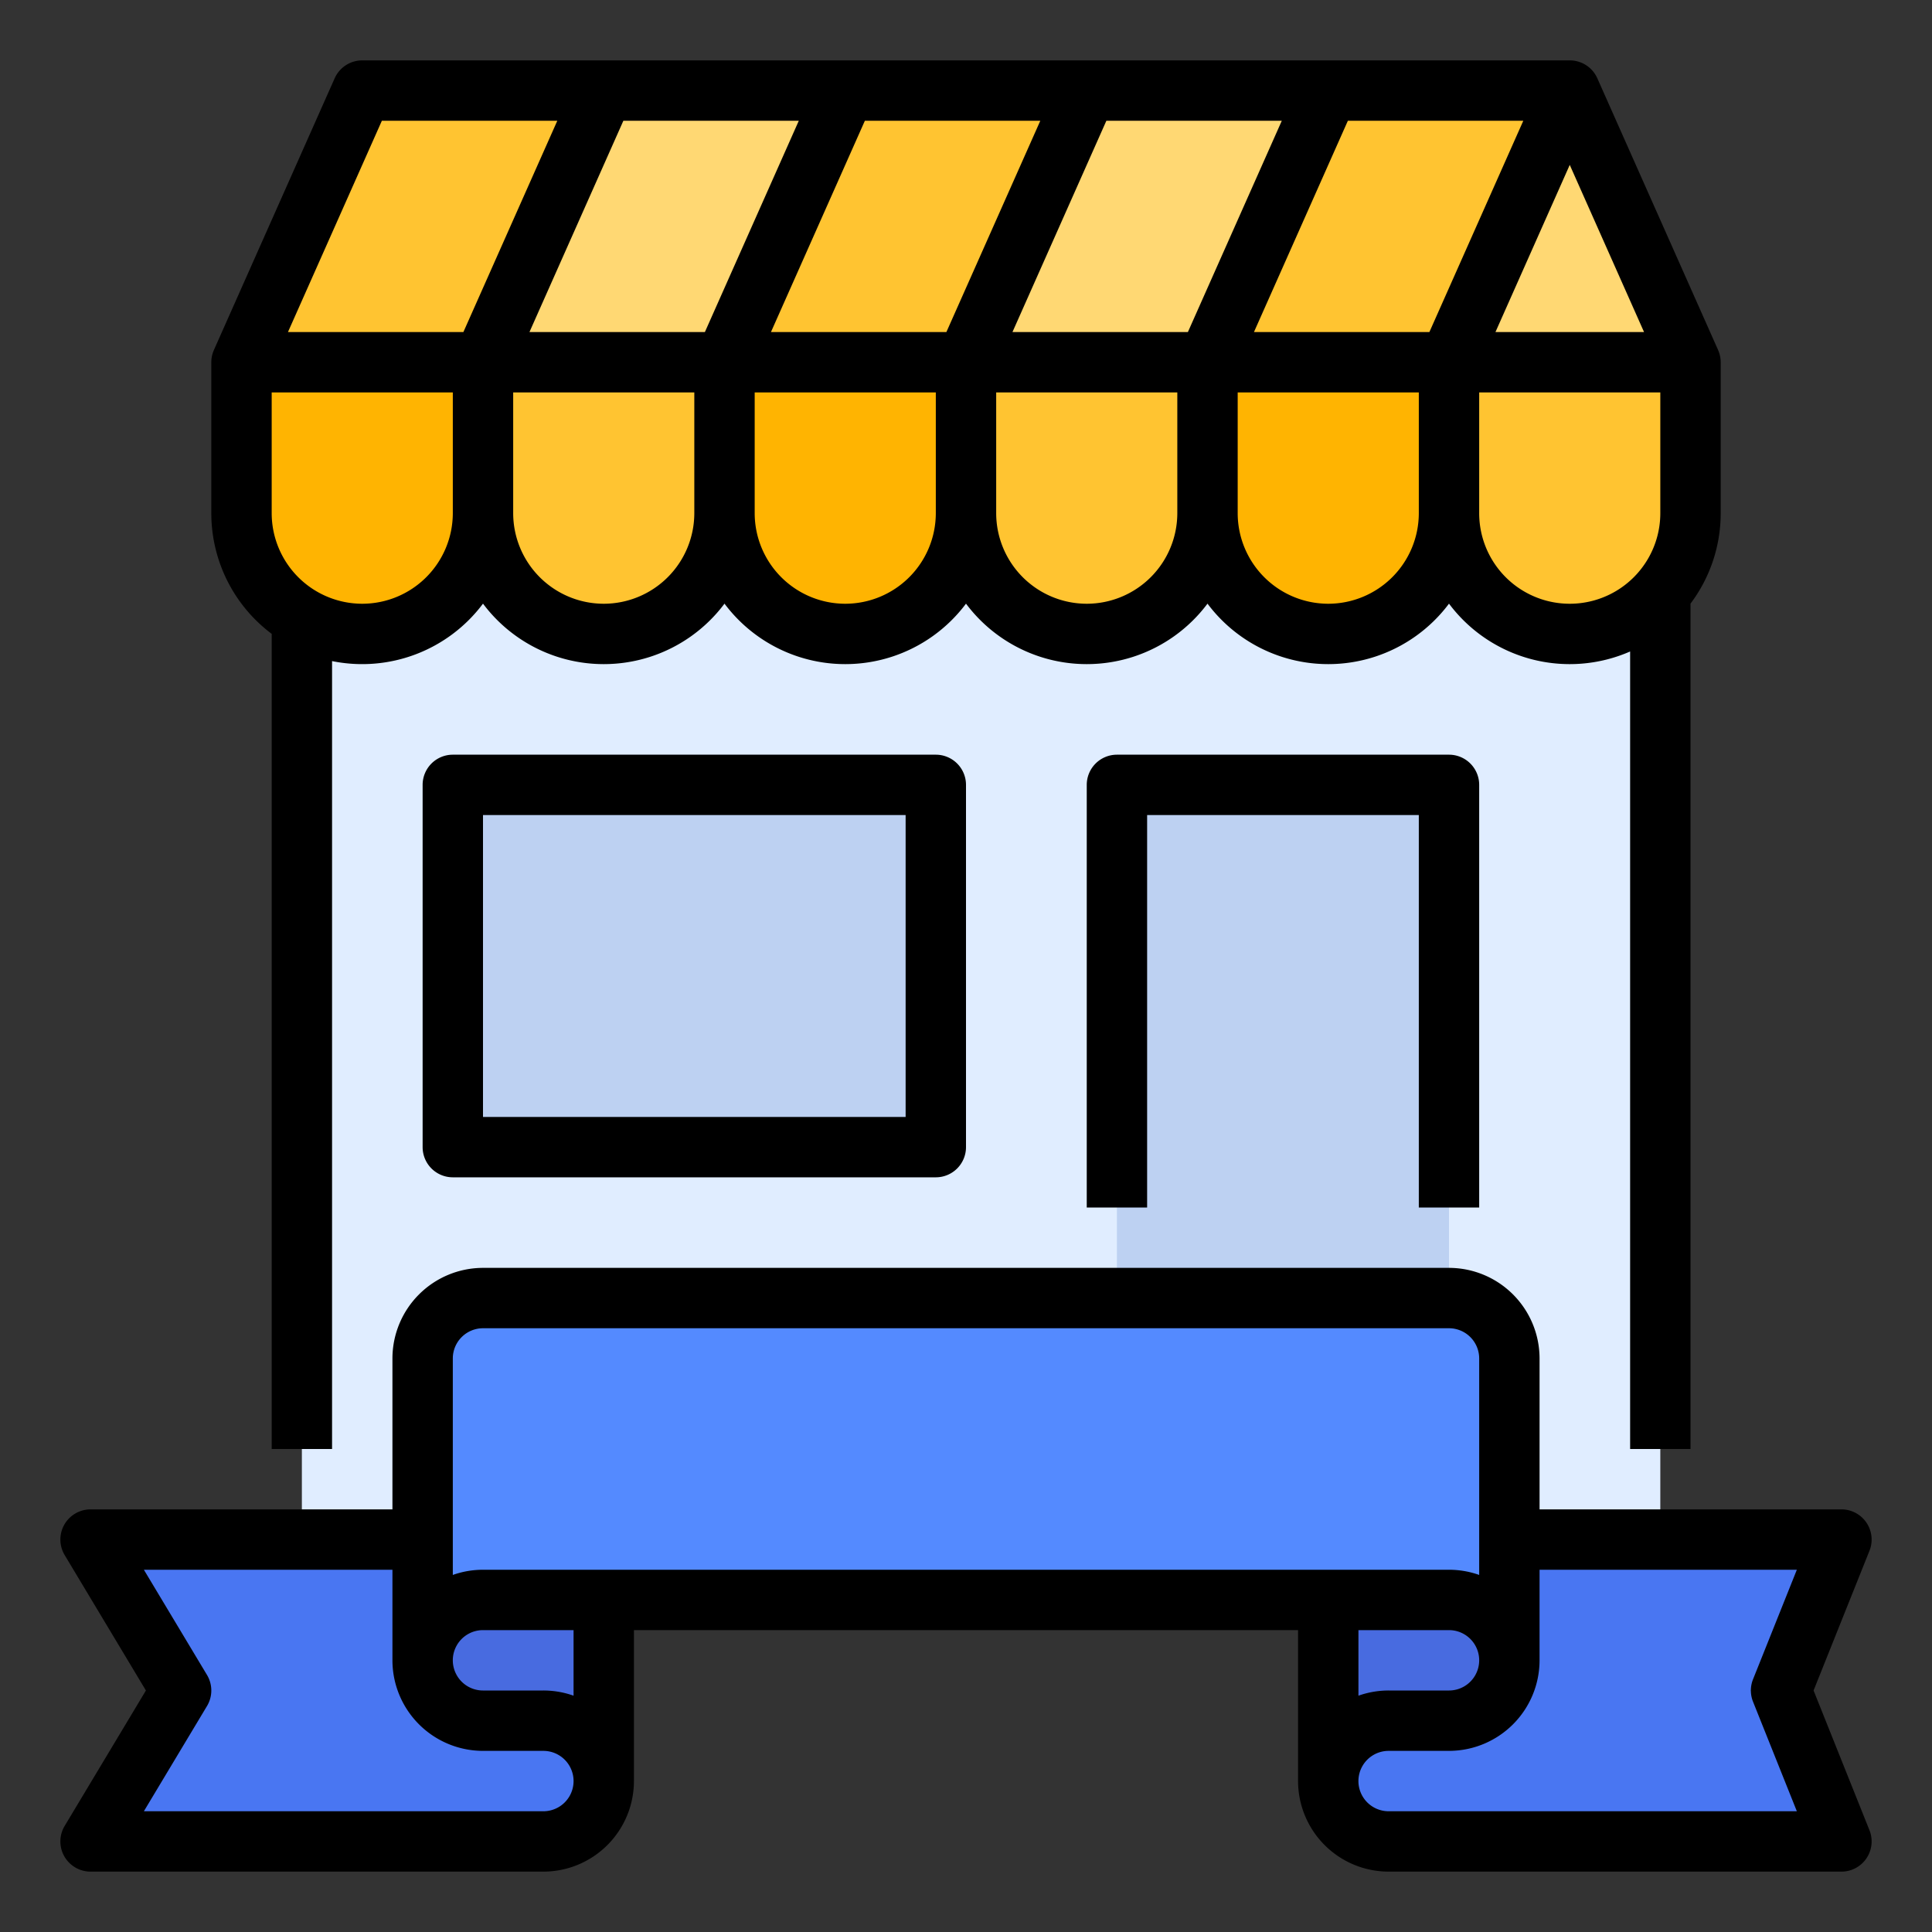 <svg id="filled_outline" height="512" viewBox="0 0 512 512" width="512" xmlns="http://www.w3.org/2000/svg" data-name="filled outline"><rect x="0" y="0" width="512" height="512" fill="#333333" stroke="none"/><path d="m80 128h360v280h-360z" fill="#e0edff"/><path d="m160 408h-136l24 40-24 40h120a16 16 0 0 0 16-16z" fill="#4976f2"/><path d="m352 408h136l-24 40 24 40h-120a16 16 0 0 1 -16-16z" fill="#4976f2"/><path d="m384 344h-256a16 16 0 0 0 -16 16v80l48-16h192l48 16v-80a16 16 0 0 0 -16-16z" fill="#548aff"/><path d="m120 208h128v96h-128z" fill="#bdd1f2"/><path d="m160 424h-32a16 16 0 0 0 -16 16 16 16 0 0 0 16 16h16a16 16 0 0 1 16 16z" fill="#486be0"/><path d="m352 424h32a16 16 0 0 1 16 16 16 16 0 0 1 -16 16h-16a16 16 0 0 0 -16 16z" fill="#486be0"/><path d="m296 208h88v136h-88z" fill="#bdd1f2"/><path d="m64 96h64a0 0 0 0 1 0 0v40a32 32 0 0 1 -32 32 32 32 0 0 1 -32-32v-40a0 0 0 0 1 0 0z" fill="#ffb401"/><path d="m128 96h64a0 0 0 0 1 0 0v40a32 32 0 0 1 -32 32 32 32 0 0 1 -32-32v-40a0 0 0 0 1 0 0z" fill="#ffc431"/><path d="m192 96h64a0 0 0 0 1 0 0v40a32 32 0 0 1 -32 32 32 32 0 0 1 -32-32v-40a0 0 0 0 1 0 0z" fill="#ffb401"/><path d="m256 96h64a0 0 0 0 1 0 0v40a32 32 0 0 1 -32 32 32 32 0 0 1 -32-32v-40a0 0 0 0 1 0 0z" fill="#ffc431"/><path d="m320 96h64a0 0 0 0 1 0 0v40a32 32 0 0 1 -32 32 32 32 0 0 1 -32-32v-40a0 0 0 0 1 0 0z" fill="#ffb401"/><path d="m384 96h64a0 0 0 0 1 0 0v40a32 32 0 0 1 -32 32 32 32 0 0 1 -32-32v-40a0 0 0 0 1 0 0z" fill="#ffc431"/><path d="m128 96 32-72h-64l-32 72z" fill="#ffc431"/><path d="m192 96 32-72h-64l-32 72z" fill="#ffd873"/><path d="m256 96 32-72h-64l-32 72z" fill="#ffc431"/><path d="m320 96 32-72h-64l-32 72z" fill="#ffd873"/><path d="m384 96 32-72h-64l-32 72z" fill="#ffc431"/><path d="m448 96h-64l32-72z" fill="#ffd873"/><path d="m423.311 20.751a8.001 8.001 0 0 0 -7.311-4.751h-320a8.001 8.001 0 0 0 -7.311 4.751l-32 72 .004.001a7.962 7.962 0 0 0 -.693 3.248v40a39.963 39.963 0 0 0 16.028 32h-.028v216h16v-208.805a39.992 39.992 0 0 0 40-15.223 39.958 39.958 0 0 0 64 0 39.958 39.958 0 0 0 64 0 39.958 39.958 0 0 0 64 0 39.958 39.958 0 0 0 64 0 39.936 39.936 0 0 0 48 12.678v211.35h16v-224h-.022a39.79 39.79 0 0 0 8.022-24v-40a7.962 7.962 0 0 0 -.693-3.248l.004-.001zm12.379 67.249h-39.38l19.69-44.302zm-248.889 0h-46.491l24.889-56h46.491zm42.398-56h46.491l-24.889 56h-46.491zm64 0h46.491l-24.889 56h-46.491zm64 0h46.491l-24.889 56h-46.491zm-256 0h46.491l-24.889 56h-46.491zm-5.199 128a24.027 24.027 0 0 1 -24-24v-32h48v32a24.027 24.027 0 0 1 -24 24zm64 0a24.027 24.027 0 0 1 -24-24v-32h48v32a24.027 24.027 0 0 1 -24 24zm64 0a24.027 24.027 0 0 1 -24-24v-32h48v32a24.027 24.027 0 0 1 -24 24zm64 0a24.027 24.027 0 0 1 -24-24v-32h48v32a24.027 24.027 0 0 1 -24 24zm64 0a24.027 24.027 0 0 1 -24-24v-32h48v32a24.027 24.027 0 0 1 -24 24zm40-24v-32h48v32a24 24 0 0 1 -48 0z"/><path d="m248 312a8 8 0 0 0 8-8v-96a8 8 0 0 0 -8-8h-128a8 8 0 0 0 -8 8v96a8 8 0 0 0 8 8zm-120-96h112v80h-112z"/><path d="m494.625 403.515a7.999 7.999 0 0 0 -6.625-3.515h-80v-40a24.027 24.027 0 0 0 -24-24h-256a24.027 24.027 0 0 0 -24 24v40h-80a8 8 0 0 0 -6.86 12.116l21.53 35.884-21.53 35.884a8 8 0 0 0 6.86 12.116h120a24.027 24.027 0 0 0 24-24v-40h176v40a24.027 24.027 0 0 0 24 24h120a8 8 0 0 0 7.428-10.971l-14.812-37.029 14.812-37.029a8 8 0 0 0 -.803-7.456zm-366.625-51.515h256a8.009 8.009 0 0 1 8 8v57.376a23.882 23.882 0 0 0 -8-1.376h-256a23.882 23.882 0 0 0 -8 1.376v-57.376a8.009 8.009 0 0 1 8-8zm16 128h-105.871l16.73-27.884a8.001 8.001 0 0 0 0-8.232l-16.73-27.884h65.871v24a24.027 24.027 0 0 0 24 24h16a8 8 0 0 1 0 16zm8-30.624a23.882 23.882 0 0 0 -8-1.376h-16a8 8 0 0 1 0-16h24zm232-17.376a8 8 0 0 1 0 16h-16a23.882 23.882 0 0 0 -8 1.376v-17.376zm80.572 18.971 11.611 29.029h-108.184a8 8 0 0 1 0-16h16a24.027 24.027 0 0 0 24-24v-24h68.184l-11.611 29.029a7.995 7.995 0 0 0 0 5.941z"/><path d="m392 320v-112a8 8 0 0 0 -8-8h-88a8 8 0 0 0 -8 8v112h16v-104h72v104z"/></svg>